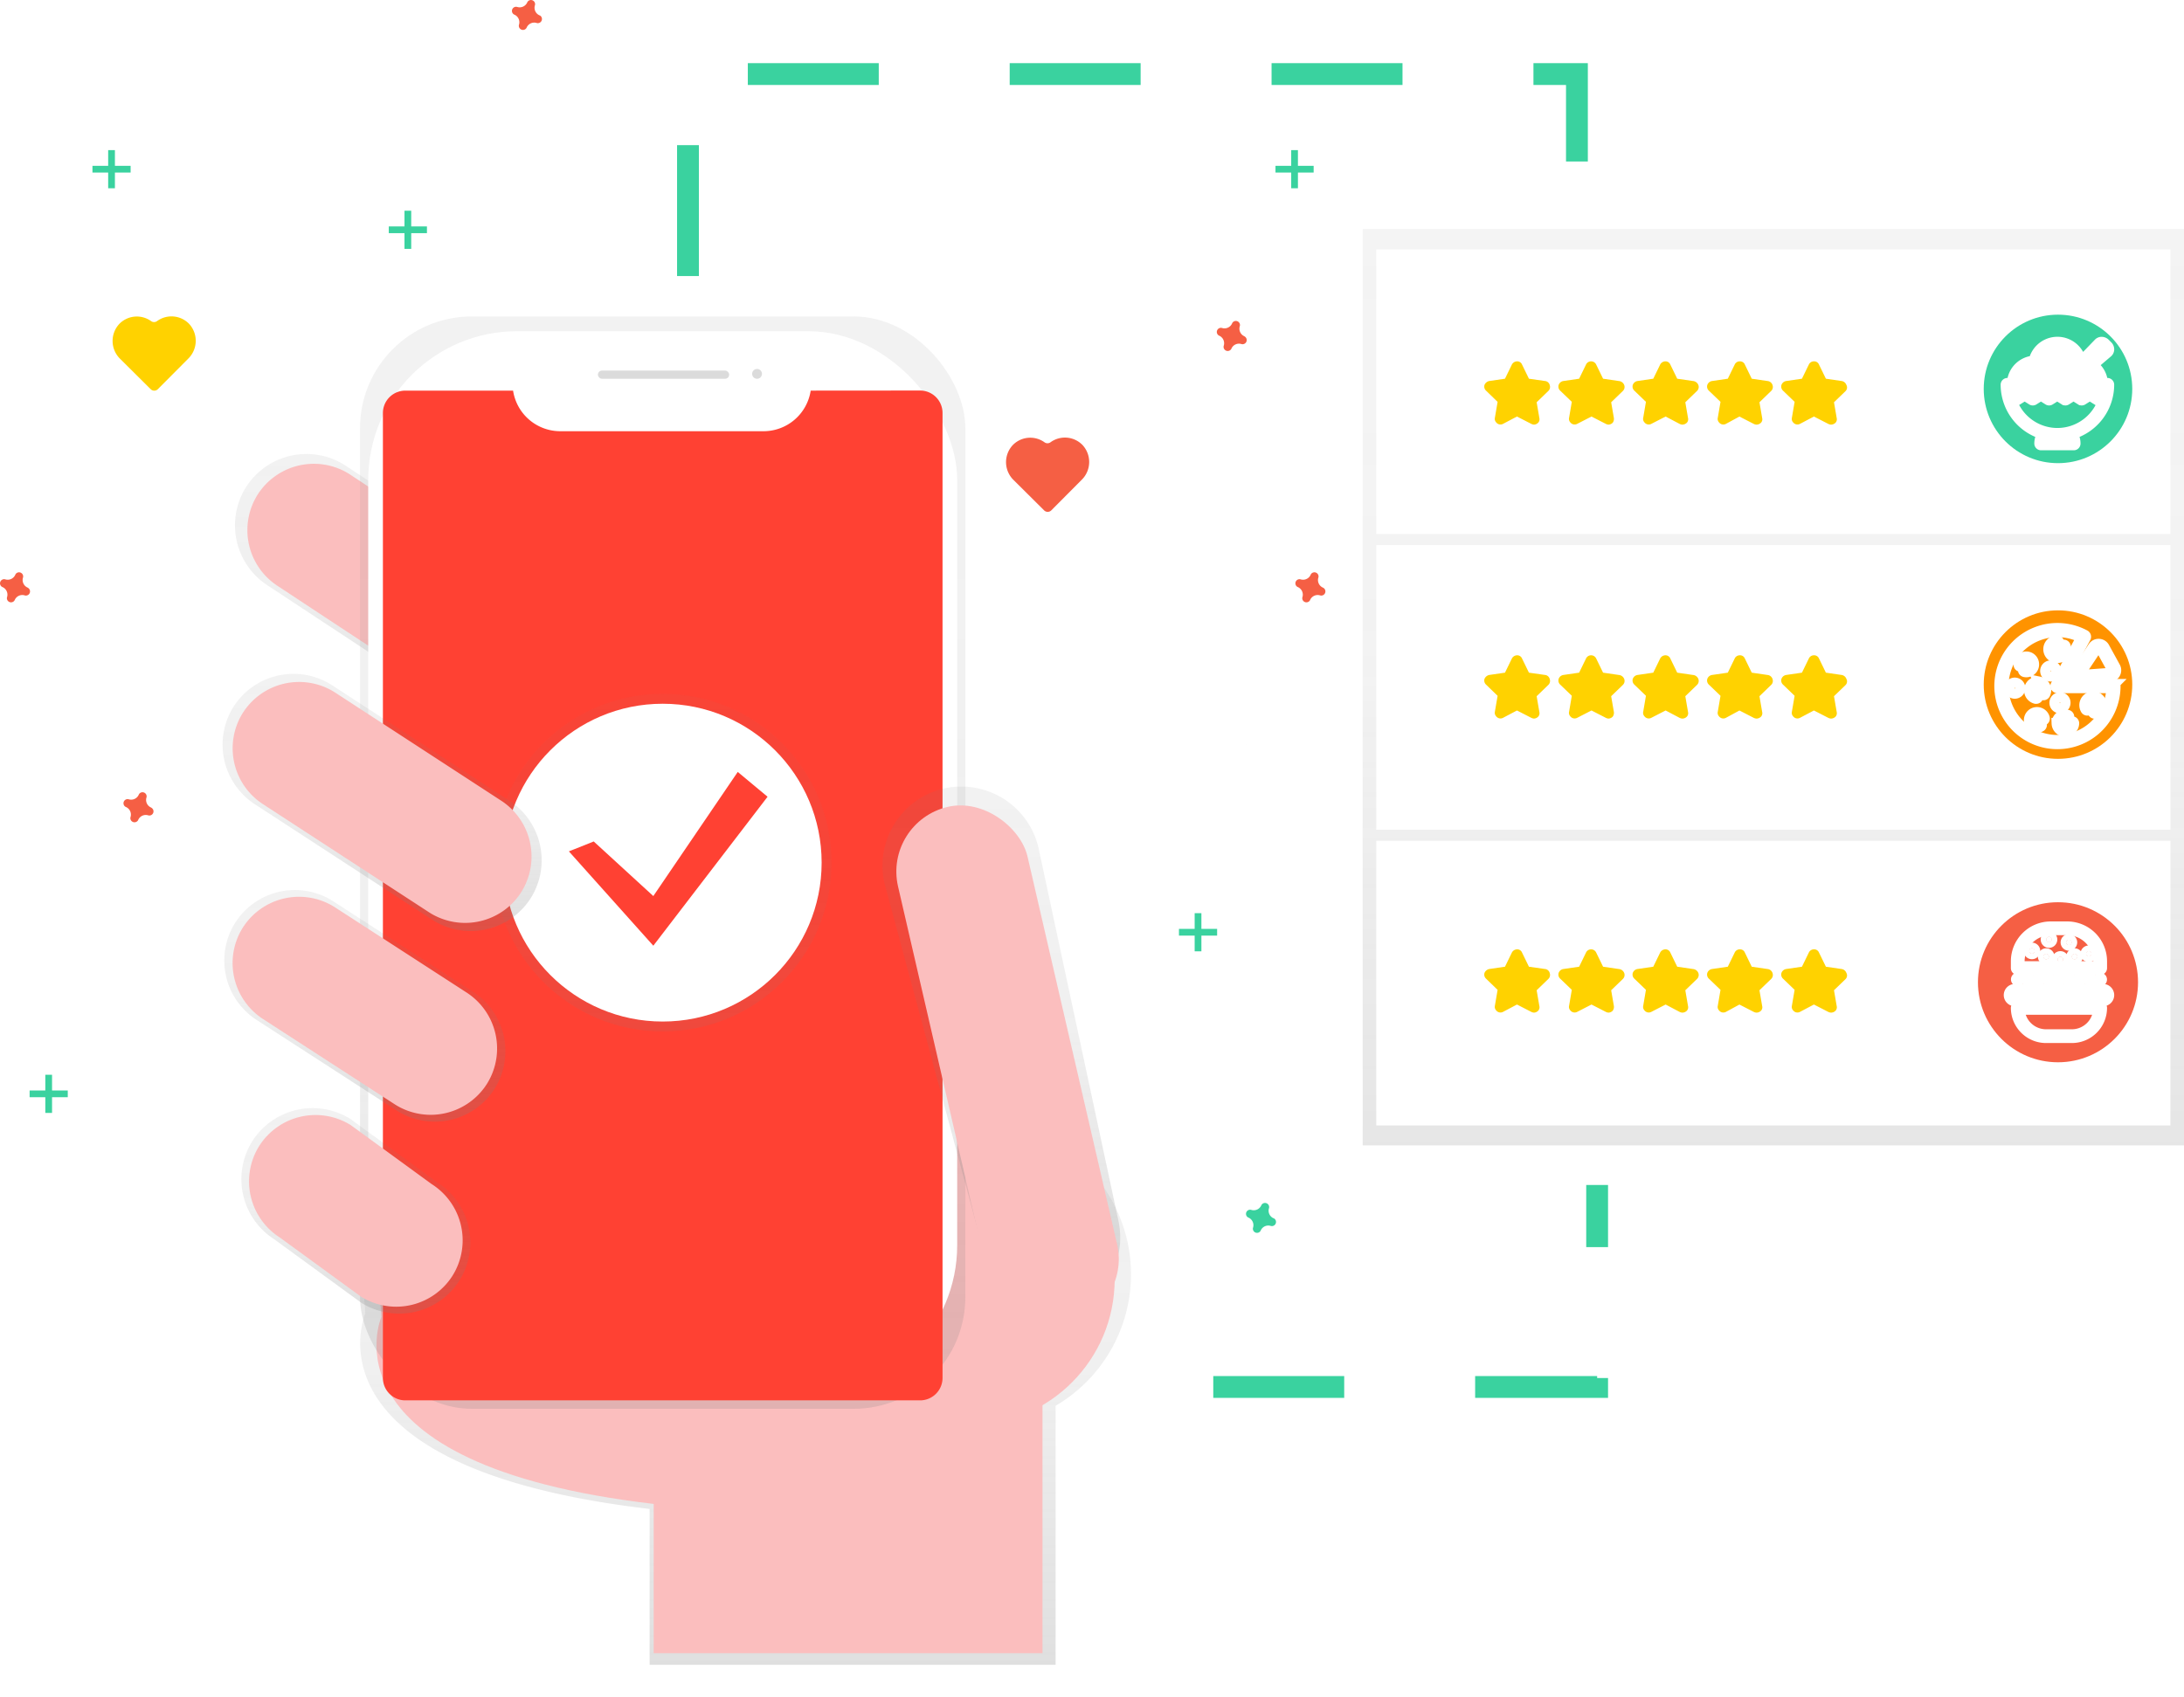 <svg xmlns="http://www.w3.org/2000/svg" xmlns:xlink="http://www.w3.org/1999/xlink" width="200.156" height="155.552" viewBox="0 0 200.156 155.552">
  <defs>
    <linearGradient id="linear-gradient" x1="0.5" y1="1" x2="0.5" gradientUnits="objectBoundingBox">
      <stop offset="0" stop-color="gray" stop-opacity="0.251"/>
      <stop offset="0.54" stop-color="gray" stop-opacity="0.122"/>
      <stop offset="1" stop-color="gray" stop-opacity="0.102"/>
    </linearGradient>
    <linearGradient id="linear-gradient-2" x1="0.5" x2="0.5" xlink:href="#linear-gradient"/>
    <linearGradient id="linear-gradient-3" x1="0.5" x2="0.5" xlink:href="#linear-gradient"/>
    <linearGradient id="linear-gradient-4" x1="1.105" y1="1.163" x2="1.105" y2="0.163" xlink:href="#linear-gradient"/>
    <filter id="Path_79" x="26.088" y="26.797" width="69.289" height="110.566" filterUnits="userSpaceOnUse">
      <feOffset dy="3" input="SourceAlpha"/>
      <feGaussianBlur stdDeviation="3" result="blur"/>
      <feFlood flood-opacity="0.161"/>
      <feComposite operator="in" in2="blur"/>
      <feComposite in="SourceGraphic"/>
    </filter>
    <linearGradient id="linear-gradient-5" x1="0.5" x2="0.5" xlink:href="#linear-gradient"/>
    <linearGradient id="linear-gradient-6" x1="0.5" x2="0.5" xlink:href="#linear-gradient"/>
    <linearGradient id="linear-gradient-8" x1="0.5" x2="0.5" xlink:href="#linear-gradient"/>
    <linearGradient id="linear-gradient-9" x1="0.5" x2="0.5" xlink:href="#linear-gradient"/>
    <linearGradient id="linear-gradient-10" x1="7991.716" x2="7991.716" xlink:href="#linear-gradient"/>
  </defs>
  <g id="Group_81" data-name="Group 81" transform="translate(-733.844 -61)">
    <g id="Group_79" data-name="Group 79" transform="translate(733.844 61)">
      <g id="undraw_cloud_sync_2aph" transform="translate(20.399 6.789)">
        <g id="Group_3" data-name="Group 3" transform="translate(104.486 14.195)" opacity="0.8">
          <rect id="Rectangle_12" data-name="Rectangle 12" width="75.271" height="84.01" fill="url(#linear-gradient)"/>
        </g>
        <rect id="Rectangle_13" data-name="Rectangle 13" width="72.781" height="26.091" transform="translate(105.731 70.284)" fill="#fff"/>
        <circle id="Ellipse_8" data-name="Ellipse 8" cx="6.806" cy="6.806" r="6.806" transform="translate(161.403 76.266)" fill="#0093ff"/>
        <rect id="Rectangle_21" data-name="Rectangle 21" width="72.781" height="26.091" transform="translate(105.731 43.179)" fill="#fff"/>
        <circle id="Ellipse_9" data-name="Ellipse 9" cx="6.806" cy="6.806" r="6.806" transform="translate(161.403 49.161)" fill="#ff9300"/>
        <rect id="Rectangle_29" data-name="Rectangle 29" width="72.781" height="26.091" transform="translate(105.731 16.074)" fill="#fff"/>
        <circle id="Ellipse_10" data-name="Ellipse 10" cx="7.336" cy="7.336" r="7.336" transform="translate(160.873 21.526)" fill="none"/>
        <circle id="Ellipse_11" data-name="Ellipse 11" cx="7.336" cy="7.336" r="7.336" transform="translate(160.873 48.814)" fill="none"/>
        <circle id="Ellipse_12" data-name="Ellipse 12" cx="7.336" cy="7.336" r="7.336" transform="translate(160.873 75.917)" fill="#f55f44"/>
        <circle id="Ellipse_13" data-name="Ellipse 13" cx="6.806" cy="6.806" r="6.806" transform="translate(161.403 22.056)" fill="#3ad29f"/>
        <path id="Path_75" data-name="Path 75" d="M295.058,561.049a13.973,13.973,0,0,0-27.7-2.6L224.41,557.28l.471,7.38s-6.123,14.13,26.06,17.9v14.288h37.208V573.1A13.965,13.965,0,0,0,295.058,561.049Z" transform="translate(-211.805 -451.026)" fill="url(#linear-gradient-2)"/>
        <path id="Path_76" data-name="Path 76" d="M232.123,606.765s-5.863,13.531,24.959,17.141v13.683h35.632V601.356L231.67,599.71Z" transform="translate(-217.572 -492.833)" fill="#fbbebe"/>
        <path id="Path_77" data-name="Path 77" d="M199.883,272.14h0a6.569,6.569,0,0,1-9.034,2.057L171.717,261.59a6.569,6.569,0,0,1-2.057-9.034h0a6.569,6.569,0,0,1,9.034-2.057l19.133,12.607a6.569,6.569,0,0,1,2.057,9.034Z" transform="translate(-167.524 -214.671)" fill="url(#linear-gradient-3)"/>
        <path id="Path_78" data-name="Path 78" d="M203.212,274.914h0a6.108,6.108,0,0,1-8.4,1.909L177.028,265.1a6.108,6.108,0,0,1-1.909-8.4h0a6.108,6.108,0,0,1,8.4-1.909L201.3,266.516A6.108,6.108,0,0,1,203.212,274.914Z" transform="translate(-171.916 -218.134)" fill="#fbbebe"/>
        <circle id="Ellipse_14" data-name="Ellipse 14" cx="13.381" cy="13.381" r="13.381" transform="translate(54.995 97.096)" fill="#fbbebe"/>
        <rect id="Rectangle_37" data-name="Rectangle 37" width="55.475" height="100.135" rx="10.24" transform="translate(12.597 22.219)" fill="url(#linear-gradient-4)"/>
        <rect id="Rectangle_38" data-name="Rectangle 38" width="53.977" height="97.43" rx="13.64" transform="translate(13.347 23.573)" fill="#fff"/>
        <g transform="matrix(1, 0, 0, 1, -20.4, -6.79)" filter="url(#Path_79)">
          <path id="Path_79-2" data-name="Path 79" d="M273.748,206.638a4.376,4.376,0,0,1-4.32,3.722H250.793a4.376,4.376,0,0,1-4.32-3.722H236.6a2.057,2.057,0,0,0-2.057,2.057v88.443A2.057,2.057,0,0,0,236.6,299.2h47.174a2.057,2.057,0,0,0,2.057-2.057V208.687a2.057,2.057,0,0,0-2.057-2.057Z" transform="translate(-199.45 -173.83)" fill="#ff4133"/>
        </g>
        <rect id="Rectangle_39" data-name="Rectangle 39" width="12.029" height="0.751" rx="0.375" transform="translate(34.398 27.181)" fill="#dbdbdb"/>
        <circle id="Ellipse_15" data-name="Ellipse 15" cx="0.451" cy="0.451" r="0.451" transform="translate(48.531 27.031)" fill="#dbdbdb"/>
        <path id="Path_80" data-name="Path 80" d="M473.656,445.206h0c-3.882.9-6.548-1.634-7.447-5.518l-8.918-33.131a7.266,7.266,0,0,1,5.427-8.692h0a7.266,7.266,0,0,1,8.688,5.437l7.281,33.981C479.585,441.158,477.538,444.309,473.656,445.206Z" transform="translate(-396.629 -332.37)" fill="url(#linear-gradient-5)"/>
        <rect id="Rectangle_40" data-name="Rectangle 40" width="12.179" height="48.628" rx="6.09" transform="translate(60.534 68.544) rotate(-13.01)" fill="#fbbebe"/>
        <path id="Path_81" data-name="Path 81" d="M188.686,462h0a6.491,6.491,0,0,1-8.925,2.029l-12.829-8.3A6.491,6.491,0,0,1,164.9,446.8h0a6.491,6.491,0,0,1,8.925-2.029l12.829,8.3A6.491,6.491,0,0,1,188.686,462Z" transform="translate(-163.755 -368.986)" fill="url(#linear-gradient-6)"/>
        <path id="Path_82" data-name="Path 82" d="M191.477,556.74h0a6.548,6.548,0,0,1-9,2.047l-7.947-5.8a6.548,6.548,0,0,1-2.047-9h0a6.548,6.548,0,0,1,9-2.047l7.947,5.8a6.548,6.548,0,0,1,2.047,9Z" transform="translate(-169.765 -446.154)" fill="url(#linear-gradient)"/>
        <g id="Group_22" data-name="Group 22" transform="translate(24.86 56.812)" opacity="0.5">
          <circle id="Ellipse_16" data-name="Ellipse 16" cx="15.475" cy="15.475" r="15.475" fill="url(#linear-gradient-8)"/>
        </g>
        <circle id="Ellipse_17" data-name="Ellipse 17" cx="14.566" cy="14.566" r="14.566" transform="translate(25.769 57.722)" fill="#fff"/>
        <path id="Path_83" data-name="Path 83" d="M156.585,318.324l5.462,5.005,7.738-11.379,2.732,2.275-10.47,13.656-7.738-8.649Z" transform="translate(-122.572 -247.978)" fill="#ff4133"/>
        <path id="Path_84" data-name="Path 84" d="M193.583,558.762h0a6.108,6.108,0,0,1-8.4,1.909l-7.406-5.4a6.108,6.108,0,0,1-1.909-8.4h0a6.108,6.108,0,0,1,8.4-1.909l7.406,5.4A6.108,6.108,0,0,1,193.583,558.762Z" transform="translate(-172.512 -448.608)" fill="#fbbebe"/>
        <path id="Path_85" data-name="Path 85" d="M190.919,463.944h0a6.108,6.108,0,0,1-8.4,1.909l-12.072-7.818a6.108,6.108,0,0,1-1.909-8.4h0a6.108,6.108,0,0,1,8.408-1.9l12.072,7.818a6.108,6.108,0,0,1,1.9,8.392Z" transform="translate(-166.69 -371.38)" fill="#fbbebe"/>
        <path id="Path_86" data-name="Path 86" d="M191.392,368.008h0a6.52,6.52,0,0,1-8.966,2.039l-16.253-10.587a6.52,6.52,0,0,1-2.039-8.966h0a6.52,6.52,0,0,1,8.966-2.039l16.253,10.587A6.52,6.52,0,0,1,191.392,368.008Z" transform="translate(-163.142 -292.48)" fill="url(#linear-gradient-9)"/>
        <path id="Path_87" data-name="Path 87" d="M194.1,370.326h0a6.108,6.108,0,0,1-8.4,1.909l-15.224-9.916a6.108,6.108,0,0,1-1.909-8.4h0a6.108,6.108,0,0,1,8.4-1.909l15.224,9.916a6.108,6.108,0,0,1,1.905,8.4Z" transform="translate(-166.714 -295.354)" fill="#fbbebe"/>
        <path id="Path_88" data-name="Path 88" d="M207.36,19.516V1h81.469V12.109" transform="translate(-164.708 -1)" fill="none" stroke="#3ad29f" stroke-miterlimit="10" stroke-width="2" stroke-dasharray="12"/>
        <path id="Path_89" data-name="Path 89" d="M441.36,514.516h35.18V496" transform="translate(-350.567 -394.164)" fill="none" stroke="#3ad29f" stroke-miterlimit="10" stroke-width="2" stroke-dasharray="12"/>
      </g>
      <g id="undraw_Jogging_t14q">
        <path id="Path_162" data-name="Path 162" d="M248.392,212.611a2.238,2.238,0,0,0-2.921.272,2.29,2.29,0,0,0,.091,3.191l2.794,2.777a.465.465,0,0,0,.66,0l2.786-2.8a2.29,2.29,0,0,0,.074-3.191,2.247,2.247,0,0,0-2.925-.255A.469.469,0,0,1,248.392,212.611Z" transform="translate(-234.549 -183.177)" fill="#ffd200"/>
        <path id="Path_163" data-name="Path 163" d="M122.392,487.611a2.238,2.238,0,0,0-2.921.272,2.29,2.29,0,0,0,.091,3.191l2.794,2.777a.465.465,0,0,0,.66,0l2.786-2.8a2.29,2.29,0,0,0,.074-3.191,2.247,2.247,0,0,0-2.925-.255A.469.469,0,0,1,122.392,487.611Z" transform="translate(-26.668 -447.068)" fill="#f55f44"/>
        <rect id="Rectangle_58" data-name="Rectangle 58" width="0.617" height="3.497" transform="translate(118.334 13.761)" fill="#3ad29f"/>
        <rect id="Rectangle_59" data-name="Rectangle 59" width="0.617" height="3.497" transform="translate(120.391 15.201) rotate(90)" fill="#3ad29f"/>
        <rect id="Rectangle_60" data-name="Rectangle 60" width="0.617" height="3.497" transform="translate(109.487 83.709)" fill="#3ad29f"/>
        <rect id="Rectangle_61" data-name="Rectangle 61" width="0.617" height="3.497" transform="translate(111.545 85.149) rotate(90)" fill="#3ad29f"/>
        <rect id="Rectangle_62" data-name="Rectangle 62" width="0.617" height="3.497" transform="translate(4.153 98.522)" fill="#3ad29f"/>
        <rect id="Rectangle_63" data-name="Rectangle 63" width="0.617" height="3.497" transform="translate(6.211 99.962) rotate(90)" fill="#3ad29f"/>
        <rect id="Rectangle_64" data-name="Rectangle 64" width="0.617" height="3.497" transform="translate(9.914 13.761)" fill="#3ad29f"/>
        <rect id="Rectangle_65" data-name="Rectangle 65" width="0.617" height="3.497" transform="translate(11.971 15.201) rotate(90)" fill="#3ad29f"/>
        <rect id="Rectangle_66" data-name="Rectangle 66" width="0.617" height="3.497" transform="translate(37.07 19.316)" fill="#3ad29f"/>
        <rect id="Rectangle_67" data-name="Rectangle 67" width="0.617" height="3.497" transform="translate(39.128 20.756) rotate(90)" fill="#3ad29f"/>
        <path id="Path_165" data-name="Path 165" d="M302.24,345.592a.755.755,0,0,1-.422-.913.38.38,0,0,0,.016-.084h0a.379.379,0,0,0-.681-.251h0a.377.377,0,0,0-.041.074.757.757,0,0,1-.913.422.409.409,0,0,0-.084-.016h0a.379.379,0,0,0-.251.681h0a.325.325,0,0,0,.074.041.759.759,0,0,1,.422.915.278.278,0,0,0-.016.082h0a.379.379,0,0,0,.681.251h0a.43.43,0,0,0,.041-.074.755.755,0,0,1,.913-.411.382.382,0,0,0,.084.016h0a.381.381,0,0,0,.251-.683h0A.428.428,0,0,0,302.24,345.592Z" transform="translate(-299.711 -291.73)" fill="#f55f44"/>
        <path id="Path_166" data-name="Path 166" d="M869.279,65.592a.755.755,0,0,1-.411-.913.382.382,0,0,0,.016-.084h0a.379.379,0,0,0-.681-.251h0a.374.374,0,0,0-.041.074.757.757,0,0,1-.913.411.411.411,0,0,0-.084-.016h0a.379.379,0,0,0-.251.681h0a.326.326,0,0,0,.074.041.759.759,0,0,1,.422.915.275.275,0,0,0-.016.082h0a.379.379,0,0,0,.681.251h0a.43.43,0,0,0,.041-.074.755.755,0,0,1,.913-.411.383.383,0,0,0,.084.016h0a.381.381,0,0,0,.251-.683h0A.429.429,0,0,0,869.279,65.592Z" transform="translate(-752.571 46.08)" fill="#3ad29f"/>
        <path id="Path_167" data-name="Path 167" d="M517.279,81.592a.755.755,0,0,1-.411-.913.382.382,0,0,0,.016-.084h0a.379.379,0,0,0-.681-.251h0a.371.371,0,0,0-.041.074.757.757,0,0,1-.913.411.41.41,0,0,0-.084-.016h0a.379.379,0,0,0-.251.681h0a.326.326,0,0,0,.074.041.759.759,0,0,1,.422.915.277.277,0,0,0-.016.082h0a.379.379,0,0,0,.681.251h0a.437.437,0,0,0,.041-.074.755.755,0,0,1,.913-.411.382.382,0,0,0,.084.016h0a.381.381,0,0,0,.251-.683h0A.425.425,0,0,0,517.279,81.592Z" transform="translate(-467.845 -80.191)" fill="#f55f44"/>
        <path id="Path_168" data-name="Path 168" d="M332.24,455.592a.755.755,0,0,1-.422-.913.384.384,0,0,0,.016-.084h0a.379.379,0,0,0-.681-.251h0a.374.374,0,0,0-.041.074.757.757,0,0,1-.913.422.409.409,0,0,0-.084-.016h0a.379.379,0,0,0-.251.681h0a.325.325,0,0,0,.074.041.759.759,0,0,1,.422.916.278.278,0,0,0-.016.082h0a.379.379,0,0,0,.681.251h0a.429.429,0,0,0,.041-.074.755.755,0,0,1,.913-.411.383.383,0,0,0,.084.016h0a.381.381,0,0,0,.251-.683h0a.425.425,0,0,0-.074-.049Z" transform="translate(-318.396 -381.569)" fill="#f55f44"/>
        <path id="Path_169" data-name="Path 169" d="M774.279,327.592a.755.755,0,0,1-.411-.913.382.382,0,0,0,.016-.084h0a.379.379,0,0,0-.681-.251h0a.375.375,0,0,0-.041.074.757.757,0,0,1-.913.422.41.41,0,0,0-.084-.016h0a.379.379,0,0,0-.251.681h0a.326.326,0,0,0,.074.041.759.759,0,0,1,.422.915.275.275,0,0,0-.016.082h0a.379.379,0,0,0,.681.251h0a.426.426,0,0,0,.041-.074.755.755,0,0,1,.913-.411.384.384,0,0,0,.084.016h0a.381.381,0,0,0,.251-.683h0A.433.433,0,0,0,774.279,327.592Z" transform="translate(-653.045 -273.73)" fill="#f55f44"/>
        <path id="Path_170" data-name="Path 170" d="M1070.279,223.592a.755.755,0,0,1-.411-.913.375.375,0,0,0,.016-.084h0a.379.379,0,0,0-.681-.251h0a.367.367,0,0,0-.041.074.757.757,0,0,1-.914.422.41.41,0,0,0-.084-.016h0a.379.379,0,0,0-.251.681h0a.326.326,0,0,0,.074.041.759.759,0,0,1,.411.916.279.279,0,0,0-.016.082h0a.379.379,0,0,0,.681.251h0a.422.422,0,0,0,.041-.074.755.755,0,0,1,.913-.411.383.383,0,0,0,.084.016h0a.381.381,0,0,0,.251-.683h0a.43.43,0,0,0-.074-.049Z" transform="translate(-956.245 -192.772)" fill="#f55f44"/>
        <path id="Path_171" data-name="Path 171" d="M749.73,402.78l.033.1A.548.548,0,0,1,749.73,402.78Z" transform="translate(-635.546 -334.562)" fill="url(#linear-gradient-10)"/>
        <path id="Path_196" data-name="Path 196" d="M290.072,788c-.237.607-.165,1.31.823,1.915,2.29,1.409,20.789,5.814,20.789,5.814a9.167,9.167,0,0,0,.5-.856,9.487,9.487,0,0,1-.681,1.21s-18.5-4.409-20.791-5.82A1.486,1.486,0,0,1,290.072,788Z" transform="translate(-270.223 -640.531)" fill="#fff" opacity="0.5"/>
      </g>
      <g id="pasta" transform="translate(183.854 31.376)">
        <path id="Path_415" data-name="Path 415" d="M19.406,10.642a.413.413,0,0,0-.123-.291l-.235-.235a.436.436,0,0,0-.292-.123.348.348,0,0,0-.25.1l-1.572,1.628c-.029,0-.059,0-.089-.005a2.193,2.193,0,0,0-4.286,0,2.125,2.125,0,0,0-1.989,2.048h-.454a.118.118,0,0,0-.118.118,4.707,4.707,0,0,0,3.356,4.5,1.6,1.6,0,0,0-.271.894.118.118,0,0,0,.118.118h3a.118.118,0,0,0,.118-.118,1.6,1.6,0,0,0-.27-.894,4.707,4.707,0,0,0,3.355-4.5.118.118,0,0,0-.118-.118h-.454a2.122,2.122,0,0,0-.924-1.684L19.3,10.892A.348.348,0,0,0,19.406,10.642Zm-4.7-.414a1.96,1.96,0,0,1,1.9,1.491,2.117,2.117,0,0,0-.546.1,1.4,1.4,0,0,0-2.707,0,2.116,2.116,0,0,0-.548-.1A1.963,1.963,0,0,1,14.7,10.228Zm.79,1.872a.84.84,0,0,0-1.577,0,2.125,2.125,0,0,0-.345-.2,1.168,1.168,0,0,1,2.266,0A2.125,2.125,0,0,0,15.493,12.1Zm-.2.159a2.127,2.127,0,0,0-.591.889,2.127,2.127,0,0,0-.59-.887.605.605,0,0,1,1.181,0Zm-2.6-.31a1.891,1.891,0,0,1,1.888,1.82H14.1a1.435,1.435,0,0,0-2.867,0h-.429A1.891,1.891,0,0,1,12.694,11.949Zm.671,1.82a.7.7,0,0,0-1.394,0h-.5a1.2,1.2,0,0,1,2.4,0Zm-.239,0H12.21a.463.463,0,0,1,.917,0Zm2.954,5.4H13.325a1.366,1.366,0,0,1,.267-.7s0,0,0-.007a4.683,4.683,0,0,0,2.214,0A1.363,1.363,0,0,1,16.081,19.164ZM14.7,18.35a4.474,4.474,0,0,1-4.343-3.419l.533.336a.118.118,0,0,0,.125,0l.684-.431.684.431a.117.117,0,0,0,.125,0l.684-.431.684.431a.118.118,0,0,0,.125,0l.684-.431.684.431a.118.118,0,0,0,.125,0l.685-.431.684.431a.118.118,0,0,0,.125,0l.685-.431.685.431a.117.117,0,0,0,.125,0l.562-.353A4.474,4.474,0,0,1,14.7,18.35Zm4.41-3.753h0l-.685.431-.685-.431a.117.117,0,0,0-.125,0l-.685.431-.684-.431a.118.118,0,0,0-.125,0l-.685.431-.684-.431a.118.118,0,0,0-.125,0l-.684.431-.684-.431a.118.118,0,0,0-.125,0l-.684.431-.684-.431a.118.118,0,0,0-.125,0l-.684.431-.66-.416A4.46,4.46,0,0,1,10.237,14h8.933A4.461,4.461,0,0,1,19.113,14.6Zm-1.7-.828a.7.7,0,0,0-1.394,0h-.5a1.2,1.2,0,0,1,2.4,0Zm-.239,0h-.917a.463.463,0,0,1,.917,0Zm1.43,0h-.455a1.435,1.435,0,0,0-2.867,0h-.455a1.889,1.889,0,0,1,3.776,0Zm.544-3.05L17.7,11.958a2.112,2.112,0,0,0-.485-.182l1.462-1.515a.114.114,0,0,1,.082-.033.178.178,0,0,1,.124.054l.235.235a.177.177,0,0,1,.054.124A.113.113,0,0,1,19.144,10.718Z" transform="translate(-10 -9.993)" fill="#fff" stroke="#fff" stroke-width="1"/>
      </g>
      <g id="noun_Pizza_2291140" transform="translate(183.271 57.604)">
        <path id="Path_403" data-name="Path 403" d="M62.352,24.849a.581.581,0,0,0-.994-.044l-1.8,2.7a.15.15,0,0,0,.125.234h.011l3.179-.23a.581.581,0,0,0,.468-.859Zm.723,2.218a.276.276,0,0,1-.226.145l-2.873.208,1.632-2.448a.279.279,0,0,1,.233-.125h.013a.279.279,0,0,1,.234.146l.987,1.8a.276.276,0,0,1,0,.269Z" transform="translate(-52.781 -23.091)" fill="#fff" stroke="#fff" stroke-width="1"/>
        <path id="Path_404" data-name="Path 404" d="M25.1,20.013H20.214l2.315-4.3a.15.15,0,0,0-.061-.2,5.284,5.284,0,1,0,2.779,4.653.15.15,0,0,0-.15-.15Zm-5.134,5.134a4.983,4.983,0,1,1,2.229-9.44l-2.362,4.386a.151.151,0,0,0,.133.222h4.981a4.989,4.989,0,0,1-4.981,4.833Z" transform="translate(-14.677 -14.878)" fill="#fff" stroke="#fff" stroke-width="1"/>
        <path id="Path_405" data-name="Path 405" d="M49.555,68.388a.766.766,0,0,0,1.531,0,.15.15,0,1,0-.3,0,.464.464,0,1,1-.341-.448.15.15,0,0,0,.08-.29.766.766,0,0,0-.969.738Z" transform="translate(-44.306 -59.685)" fill="#fff" stroke="#fff" stroke-width="1"/>
        <path id="Path_406" data-name="Path 406" d="M66.772,57.728a.151.151,0,0,0,.053-.206.464.464,0,1,1,.521.212.151.151,0,0,0,.04.3.156.156,0,0,0,.04-.005.766.766,0,1,0-.86-.35A.151.151,0,0,0,66.772,57.728Z" transform="translate(-58.668 -50.254)" fill="#fff" stroke="#fff" stroke-width="1"/>
        <path id="Path_407" data-name="Path 407" d="M33.454,47.474a.766.766,0,0,0-.3,1.5l.029,0a.151.151,0,0,0,.029-.3.464.464,0,1,1,.506-.248.15.15,0,0,0,.269.135.766.766,0,0,0-.536-1.094Z" transform="translate(-29.852 -42.556)" fill="#fff" stroke="#fff" stroke-width="1"/>
        <path id="Path_408" data-name="Path 408" d="M45.477,24a.766.766,0,0,0,.719-1.026.151.151,0,1,0-.283.1.464.464,0,1,1-.473-.305.151.151,0,1,0-.024-.3A.766.766,0,0,0,45.477,24Z" transform="translate(-40.191 -21.327)" fill="#fff" stroke="#fff" stroke-width="1"/>
        <path id="Path_409" data-name="Path 409" d="M27.721,33.024a.672.672,0,1,0-1.342.063.15.15,0,1,0,.3-.014.372.372,0,0,1,.353-.388.362.362,0,0,1,.267.1.371.371,0,0,1-.331.636.15.15,0,1,0-.066.294.669.669,0,0,0,.147.016h.032a.672.672,0,0,0,.64-.7Z" transform="translate(-24.617 -29.75)" fill="#fff" stroke="#fff" stroke-width="1"/>
        <path id="Path_410" data-name="Path 410" d="M33.981,66.479a.7.7,0,0,0-1.276.187.669.669,0,0,0,.067.512.681.681,0,0,0,.592.335.707.707,0,0,0,.354-.1.15.15,0,1,0-.15-.261.391.391,0,0,1-.536-.131A.37.37,0,0,1,33,66.744a.4.4,0,0,1,.189-.244.392.392,0,0,1,.536.131.366.366,0,0,1,.038.093.151.151,0,1,0,.292-.075A.668.668,0,0,0,33.981,66.479Z" transform="translate(-29.972 -58.432)" fill="#fff" stroke="#fff" stroke-width="1"/>
        <path id="Path_411" data-name="Path 411" d="M21.182,48.167a.469.469,0,1,0,.469.469A.469.469,0,0,0,21.182,48.167Zm0,.638a.168.168,0,1,1,.168-.168.168.168,0,0,1-.168.168Z" transform="translate(-19.805 -43.158)" fill="#fff" stroke="#fff" stroke-width="1"/>
        <path id="Path_412" data-name="Path 412" d="M48.238,57.556a.469.469,0,1,0,.469-.469A.469.469,0,0,0,48.238,57.556Zm.469-.168a.168.168,0,1,1-.168.168A.168.168,0,0,1,48.708,57.388Z" transform="translate(-43.188 -50.736)" fill="#fff" stroke="#fff" stroke-width="1"/>
        <path id="Path_413" data-name="Path 413" d="M43.067,37.693a.469.469,0,1,0,.47.469.469.469,0,0,0-.47-.469Zm0,.638a.168.168,0,1,1,.169-.168A.168.168,0,0,1,43.067,38.331Z" transform="translate(-38.396 -34.26)" fill="#fff" stroke="#fff" stroke-width="1"/>
      </g>
      <g id="noun_Burger_2401940" transform="translate(184.138 84.967)">
        <g id="Group_46" data-name="Group 46" transform="translate(0 0)">
          <g id="Group_45" data-name="Group 45" transform="translate(0 0)">
            <g id="Group_44" data-name="Group 44">
              <g id="Group_36" data-name="Group 36" transform="translate(0.651)">
                <path id="Path_386" data-name="Path 386" d="M113.684,49.907H106.13a.13.13,0,0,1-.13-.13v-.625A3.155,3.155,0,0,1,109.152,46h1.511a3.155,3.155,0,0,1,3.152,3.152v.625A.13.13,0,0,1,113.684,49.907Zm-7.424-.26h7.294v-.495a2.9,2.9,0,0,0-2.891-2.891h-1.511a2.9,2.9,0,0,0-2.891,2.891Z" transform="translate(-106 -46)" fill="#fff" stroke="#fff" stroke-width="1"/>
              </g>
              <g id="Group_37" data-name="Group 37" transform="translate(0.651 7.294)">
                <path id="Path_387" data-name="Path 387" d="M111.092,328.852h-2.37A2.725,2.725,0,0,1,106,326.13a.13.13,0,0,1,.13-.13h7.554a.13.13,0,0,1,.13.13A2.725,2.725,0,0,1,111.092,328.852Zm-4.829-2.592a2.465,2.465,0,0,0,2.458,2.331h2.37a2.465,2.465,0,0,0,2.458-2.331Z" transform="translate(-106 -326)" fill="#fff" stroke="#fff" stroke-width="1"/>
              </g>
              <g id="Group_38" data-name="Group 38" transform="translate(0 5.731)">
                <path id="Path_388" data-name="Path 388" d="M89.6,267.042H81.521a.521.521,0,1,1,0-1.042H89.6a.521.521,0,1,1,0,1.042Zm-8.075-.781a.26.26,0,1,0,0,.521H89.6a.26.26,0,1,0,0-.521Z" transform="translate(-81 -266)" fill="#fff" stroke="#fff" stroke-width="1"/>
              </g>
              <g id="Group_39" data-name="Group 39" transform="translate(0.651 4.457)">
                <path id="Path_389" data-name="Path 389" d="M107.549,217.832a.8.8,0,0,1-.567-.27.542.542,0,0,0-.4-.193.551.551,0,0,0-.349.183.13.13,0,0,1-.2-.165.81.81,0,0,1,.538-.279.787.787,0,0,1,.6.269.542.542,0,0,0,.4.193.55.55,0,0,0,.349-.183.13.13,0,0,1,.2.165.81.81,0,0,1-.538.279Z" transform="translate(-106 -217.108)" fill="#fff" stroke="#fff" stroke-width="1"/>
              </g>
              <g id="Group_40" data-name="Group 40" transform="translate(2.54 4.457)">
                <path id="Path_390" data-name="Path 390" d="M180.049,217.832a.8.8,0,0,1-.567-.27.542.542,0,0,0-.4-.193.551.551,0,0,0-.349.183.13.13,0,0,1-.2-.165.81.81,0,0,1,.538-.279.787.787,0,0,1,.6.269.542.542,0,0,0,.4.193.55.55,0,0,0,.349-.183.13.13,0,0,1,.2.165.81.81,0,0,1-.538.279Z" transform="translate(-178.5 -217.108)" fill="#fff" stroke="#fff" stroke-width="1"/>
              </g>
              <g id="Group_41" data-name="Group 41" transform="translate(4.428 4.457)">
                <path id="Path_391" data-name="Path 391" d="M252.549,217.833a.8.8,0,0,1-.567-.27.543.543,0,0,0-.4-.193.55.55,0,0,0-.349.183.13.13,0,0,1-.2-.165.81.81,0,0,1,.538-.279.788.788,0,0,1,.6.269.543.543,0,0,0,.4.193.55.55,0,0,0,.349-.183.13.13,0,0,1,.2.165.81.81,0,0,1-.538.279Z" transform="translate(-251 -217.109)" fill="#fff" stroke="#fff" stroke-width="1"/>
              </g>
              <g id="Group_42" data-name="Group 42" transform="translate(6.317 4.457)">
                <path id="Path_392" data-name="Path 392" d="M325.049,217.833a.8.8,0,0,1-.567-.27.543.543,0,0,0-.4-.193.55.55,0,0,0-.349.183.13.13,0,0,1-.2-.165.81.81,0,0,1,.538-.279.788.788,0,0,1,.6.269.543.543,0,0,0,.4.193.55.55,0,0,0,.349-.183.13.13,0,0,1,.2.165.81.81,0,0,1-.538.279Z" transform="translate(-323.5 -217.109)" fill="#fff" stroke="#fff" stroke-width="1"/>
              </g>
            </g>
            <path id="Path_394" data-name="Path 394" d="M151.26,121.021h0a.26.26,0,0,1-.26-.26h0a.26.26,0,0,1,.26-.26h0a.26.26,0,0,1,.26.26h0A.26.26,0,0,1,151.26,121.021Z" transform="translate(-149.177 -118.559)" fill="#fff" stroke="#fff" stroke-width="1"/>
            <path id="Path_395" data-name="Path 395" d="M201.26,141.021h0a.26.26,0,0,1-.26-.26h0a.26.26,0,0,1,.26-.26h0a.261.261,0,0,1,.26.26h0A.26.26,0,0,1,201.26,141.021Z" transform="translate(-197.874 -138.038)" fill="#fff" stroke="#fff" stroke-width="1"/>
            <path id="Path_396" data-name="Path 396" d="M281.26,91.021h0a.26.26,0,0,1-.26-.26h0a.261.261,0,0,1,.26-.26h0a.261.261,0,0,1,.26.26h0A.261.261,0,0,1,281.26,91.021Z" transform="translate(-275.79 -89.341)" fill="#fff" stroke="#fff" stroke-width="1"/>
            <path id="Path_397" data-name="Path 397" d="M301.26,141.021h0a.261.261,0,0,1-.26-.26h0a.261.261,0,0,1,.26-.26h0a.261.261,0,0,1,.26.26h0A.26.26,0,0,1,301.26,141.021Z" transform="translate(-295.269 -138.038)" fill="#fff" stroke="#fff" stroke-width="1"/>
            <path id="Path_398" data-name="Path 398" d="M251.26,151.021h0a.26.26,0,0,1-.26-.26h0a.26.26,0,0,1,.26-.26h0a.261.261,0,0,1,.26.26h0A.26.26,0,0,1,251.26,151.021Z" transform="translate(-246.572 -147.778)" fill="#fff" stroke="#fff" stroke-width="1"/>
            <path id="Path_399" data-name="Path 399" d="M211.26,81.021h0a.26.26,0,0,1-.26-.26h0a.26.26,0,0,1,.26-.26h0a.26.26,0,0,1,.26.26h0A.26.26,0,0,1,211.26,81.021Z" transform="translate(-207.614 -79.601)" fill="#fff" stroke="#fff" stroke-width="1"/>
            <path id="Path_400" data-name="Path 400" d="M351.26,131.021h0a.261.261,0,0,1-.26-.26h0a.261.261,0,0,1,.26-.26h0a.26.26,0,0,1,.26.26h0A.26.26,0,0,1,351.26,131.021Z" transform="translate(-343.967 -128.299)" fill="#fff" stroke="#fff" stroke-width="1"/>
          </g>
        </g>
      </g>
      <g id="noun_Five_Stars_2188235" data-name="noun_Five Stars_2188235" transform="translate(136.024 33.123)">
        <g id="Group_49" data-name="Group 49" transform="translate(0 0)">
          <g id="Group_48" data-name="Group 48">
            <path id="Path_416" data-name="Path 416" d="M9.03,43.994a.509.509,0,0,1-.142.531L7.827,45.551,8.075,47a.465.465,0,0,1-.106.425.568.568,0,0,1-.389.177.656.656,0,0,1-.248-.071l-1.309-.672-1.274.672a.5.5,0,0,1-.637-.142A.465.465,0,0,1,4,46.967l.248-1.451L3.191,44.49a.509.509,0,0,1-.142-.531.609.609,0,0,1,.425-.354l1.451-.212.637-1.309a.552.552,0,0,1,.46-.283.474.474,0,0,1,.46.283l.637,1.309L8.57,43.6A.5.5,0,0,1,9.03,43.994Z" transform="translate(-3.022 -41.8)" fill="#ffd200"/>
            <path id="Path_417" data-name="Path 417" d="M47.465,43.994a.509.509,0,0,1-.142.531l-1.062,1.026L46.51,47a.465.465,0,0,1-.106.425.586.586,0,0,1-.425.177.656.656,0,0,1-.248-.071l-1.274-.672-1.309.672a.5.5,0,0,1-.637-.142.465.465,0,0,1-.106-.425l.248-1.451L41.591,44.49a.509.509,0,0,1-.142-.531.548.548,0,0,1,.425-.354l1.451-.212.637-1.309a.552.552,0,0,1,.46-.283.474.474,0,0,1,.46.283l.637,1.309,1.451.212A.579.579,0,0,1,47.465,43.994Z" transform="translate(-27.832 -41.8)" fill="#ffd200"/>
            <path id="Path_418" data-name="Path 418" d="M28.265,43.994a.509.509,0,0,1-.142.531l-1.062,1.026L27.31,47a.593.593,0,0,1-.106.425.568.568,0,0,1-.389.177.656.656,0,0,1-.248-.071l-1.309-.672-1.309.672a.5.5,0,0,1-.637-.142.465.465,0,0,1-.106-.425l.248-1.451L22.391,44.49a.509.509,0,0,1-.142-.531.548.548,0,0,1,.425-.354l1.451-.212.637-1.309a.515.515,0,0,1,.92,0l.637,1.309,1.451.212A.579.579,0,0,1,28.265,43.994Z" transform="translate(-15.427 -41.8)" fill="#ffd200"/>
            <path id="Path_419" data-name="Path 419" d="M66.73,43.994a.509.509,0,0,1-.142.531l-1.062,1.026L65.775,47a.465.465,0,0,1-.106.425.586.586,0,0,1-.425.177A.656.656,0,0,1,65,47.533l-1.309-.672-1.239.672a.5.5,0,0,1-.637-.142.465.465,0,0,1-.106-.425l.248-1.451L60.891,44.49a.509.509,0,0,1-.142-.531.548.548,0,0,1,.425-.354l1.451-.212.637-1.309a.51.51,0,0,1,.46-.283.474.474,0,0,1,.46.283l.637,1.309,1.451.212A.532.532,0,0,1,66.73,43.994Z" transform="translate(-40.302 -41.8)" fill="#ffd200"/>
            <path id="Path_420" data-name="Path 420" d="M85.824,44.525l-1.062,1.026L85.01,47a.465.465,0,0,1-.106.425.586.586,0,0,1-.425.177.656.656,0,0,1-.248-.071l-1.309-.672-1.274.672a.5.5,0,0,1-.637-.142.465.465,0,0,1-.106-.425l.248-1.451L80.091,44.49a.509.509,0,0,1-.142-.531.548.548,0,0,1,.425-.354l1.451-.212.637-1.309a.51.51,0,0,1,.46-.283.474.474,0,0,1,.46.283l.637,1.309,1.451.212a.548.548,0,0,1,.425.354A.473.473,0,0,1,85.824,44.525Z" transform="translate(-52.707 -41.8)" fill="#ffd200"/>
          </g>
        </g>
      </g>
      <g id="noun_Five_Stars_2188235-2" data-name="noun_Five Stars_2188235" transform="translate(136.024 87.024)">
        <g id="Group_49-2" data-name="Group 49" transform="translate(0 0)">
          <g id="Group_48-2" data-name="Group 48">
            <path id="Path_416-2" data-name="Path 416" d="M9.03,43.994a.509.509,0,0,1-.142.531L7.827,45.551,8.075,47a.465.465,0,0,1-.106.425.568.568,0,0,1-.389.177.656.656,0,0,1-.248-.071l-1.309-.672-1.274.672a.5.5,0,0,1-.637-.142A.465.465,0,0,1,4,46.967l.248-1.451L3.191,44.49a.509.509,0,0,1-.142-.531.609.609,0,0,1,.425-.354l1.451-.212.637-1.309a.552.552,0,0,1,.46-.283.474.474,0,0,1,.46.283l.637,1.309L8.57,43.6A.5.5,0,0,1,9.03,43.994Z" transform="translate(-3.022 -41.8)" fill="#ffd200"/>
            <path id="Path_417-2" data-name="Path 417" d="M47.465,43.994a.509.509,0,0,1-.142.531l-1.062,1.026L46.51,47a.465.465,0,0,1-.106.425.586.586,0,0,1-.425.177.656.656,0,0,1-.248-.071l-1.274-.672-1.309.672a.5.5,0,0,1-.637-.142.465.465,0,0,1-.106-.425l.248-1.451L41.591,44.49a.509.509,0,0,1-.142-.531.548.548,0,0,1,.425-.354l1.451-.212.637-1.309a.552.552,0,0,1,.46-.283.474.474,0,0,1,.46.283l.637,1.309,1.451.212A.579.579,0,0,1,47.465,43.994Z" transform="translate(-27.832 -41.8)" fill="#ffd200"/>
            <path id="Path_418-2" data-name="Path 418" d="M28.265,43.994a.509.509,0,0,1-.142.531l-1.062,1.026L27.31,47a.593.593,0,0,1-.106.425.568.568,0,0,1-.389.177.656.656,0,0,1-.248-.071l-1.309-.672-1.309.672a.5.5,0,0,1-.637-.142.465.465,0,0,1-.106-.425l.248-1.451L22.391,44.49a.509.509,0,0,1-.142-.531.548.548,0,0,1,.425-.354l1.451-.212.637-1.309a.515.515,0,0,1,.92,0l.637,1.309,1.451.212A.579.579,0,0,1,28.265,43.994Z" transform="translate(-15.427 -41.8)" fill="#ffd200"/>
            <path id="Path_419-2" data-name="Path 419" d="M66.73,43.994a.509.509,0,0,1-.142.531l-1.062,1.026L65.775,47a.465.465,0,0,1-.106.425.586.586,0,0,1-.425.177A.656.656,0,0,1,65,47.533l-1.309-.672-1.239.672a.5.5,0,0,1-.637-.142.465.465,0,0,1-.106-.425l.248-1.451L60.891,44.49a.509.509,0,0,1-.142-.531.548.548,0,0,1,.425-.354l1.451-.212.637-1.309a.51.51,0,0,1,.46-.283.474.474,0,0,1,.46.283l.637,1.309,1.451.212A.532.532,0,0,1,66.73,43.994Z" transform="translate(-40.302 -41.8)" fill="#ffd200"/>
            <path id="Path_420-2" data-name="Path 420" d="M85.824,44.525l-1.062,1.026L85.01,47a.465.465,0,0,1-.106.425.586.586,0,0,1-.425.177.656.656,0,0,1-.248-.071l-1.309-.672-1.274.672a.5.5,0,0,1-.637-.142.465.465,0,0,1-.106-.425l.248-1.451L80.091,44.49a.509.509,0,0,1-.142-.531.548.548,0,0,1,.425-.354l1.451-.212.637-1.309a.51.51,0,0,1,.46-.283.474.474,0,0,1,.46.283l.637,1.309,1.451.212a.548.548,0,0,1,.425.354A.473.473,0,0,1,85.824,44.525Z" transform="translate(-52.707 -41.8)" fill="#ffd200"/>
          </g>
        </g>
      </g>
      <g id="noun_Five_Stars_2188235-3" data-name="noun_Five Stars_2188235" transform="translate(136.024 60.069)">
        <g id="Group_49-3" data-name="Group 49" transform="translate(0 0)">
          <g id="Group_48-3" data-name="Group 48">
            <path id="Path_416-3" data-name="Path 416" d="M9.03,43.994a.509.509,0,0,1-.142.531L7.827,45.551,8.075,47a.465.465,0,0,1-.106.425.568.568,0,0,1-.389.177.656.656,0,0,1-.248-.071l-1.309-.672-1.274.672a.5.5,0,0,1-.637-.142A.465.465,0,0,1,4,46.967l.248-1.451L3.191,44.49a.509.509,0,0,1-.142-.531.609.609,0,0,1,.425-.354l1.451-.212.637-1.309a.552.552,0,0,1,.46-.283.474.474,0,0,1,.46.283l.637,1.309L8.57,43.6A.5.5,0,0,1,9.03,43.994Z" transform="translate(-3.022 -41.8)" fill="#ffd200"/>
            <path id="Path_417-3" data-name="Path 417" d="M47.465,43.994a.509.509,0,0,1-.142.531l-1.062,1.026L46.51,47a.465.465,0,0,1-.106.425.586.586,0,0,1-.425.177.656.656,0,0,1-.248-.071l-1.274-.672-1.309.672a.5.5,0,0,1-.637-.142.465.465,0,0,1-.106-.425l.248-1.451L41.591,44.49a.509.509,0,0,1-.142-.531.548.548,0,0,1,.425-.354l1.451-.212.637-1.309a.552.552,0,0,1,.46-.283.474.474,0,0,1,.46.283l.637,1.309,1.451.212A.579.579,0,0,1,47.465,43.994Z" transform="translate(-27.832 -41.8)" fill="#ffd200"/>
            <path id="Path_418-3" data-name="Path 418" d="M28.265,43.994a.509.509,0,0,1-.142.531l-1.062,1.026L27.31,47a.593.593,0,0,1-.106.425.568.568,0,0,1-.389.177.656.656,0,0,1-.248-.071l-1.309-.672-1.309.672a.5.5,0,0,1-.637-.142.465.465,0,0,1-.106-.425l.248-1.451L22.391,44.49a.509.509,0,0,1-.142-.531.548.548,0,0,1,.425-.354l1.451-.212.637-1.309a.515.515,0,0,1,.92,0l.637,1.309,1.451.212A.579.579,0,0,1,28.265,43.994Z" transform="translate(-15.427 -41.8)" fill="#ffd200"/>
            <path id="Path_419-3" data-name="Path 419" d="M66.73,43.994a.509.509,0,0,1-.142.531l-1.062,1.026L65.775,47a.465.465,0,0,1-.106.425.586.586,0,0,1-.425.177A.656.656,0,0,1,65,47.533l-1.309-.672-1.239.672a.5.5,0,0,1-.637-.142.465.465,0,0,1-.106-.425l.248-1.451L60.891,44.49a.509.509,0,0,1-.142-.531.548.548,0,0,1,.425-.354l1.451-.212.637-1.309a.51.51,0,0,1,.46-.283.474.474,0,0,1,.46.283l.637,1.309,1.451.212A.532.532,0,0,1,66.73,43.994Z" transform="translate(-40.302 -41.8)" fill="#ffd200"/>
            <path id="Path_420-3" data-name="Path 420" d="M85.824,44.525l-1.062,1.026L85.01,47a.465.465,0,0,1-.106.425.586.586,0,0,1-.425.177.656.656,0,0,1-.248-.071l-1.309-.672-1.274.672a.5.5,0,0,1-.637-.142.465.465,0,0,1-.106-.425l.248-1.451L80.091,44.49a.509.509,0,0,1-.142-.531.548.548,0,0,1,.425-.354l1.451-.212.637-1.309a.51.51,0,0,1,.46-.283.474.474,0,0,1,.46.283l.637,1.309,1.451.212a.548.548,0,0,1,.425.354A.473.473,0,0,1,85.824,44.525Z" transform="translate(-52.707 -41.8)" fill="#ffd200"/>
          </g>
        </g>
      </g>
    </g>
  </g>
</svg>
